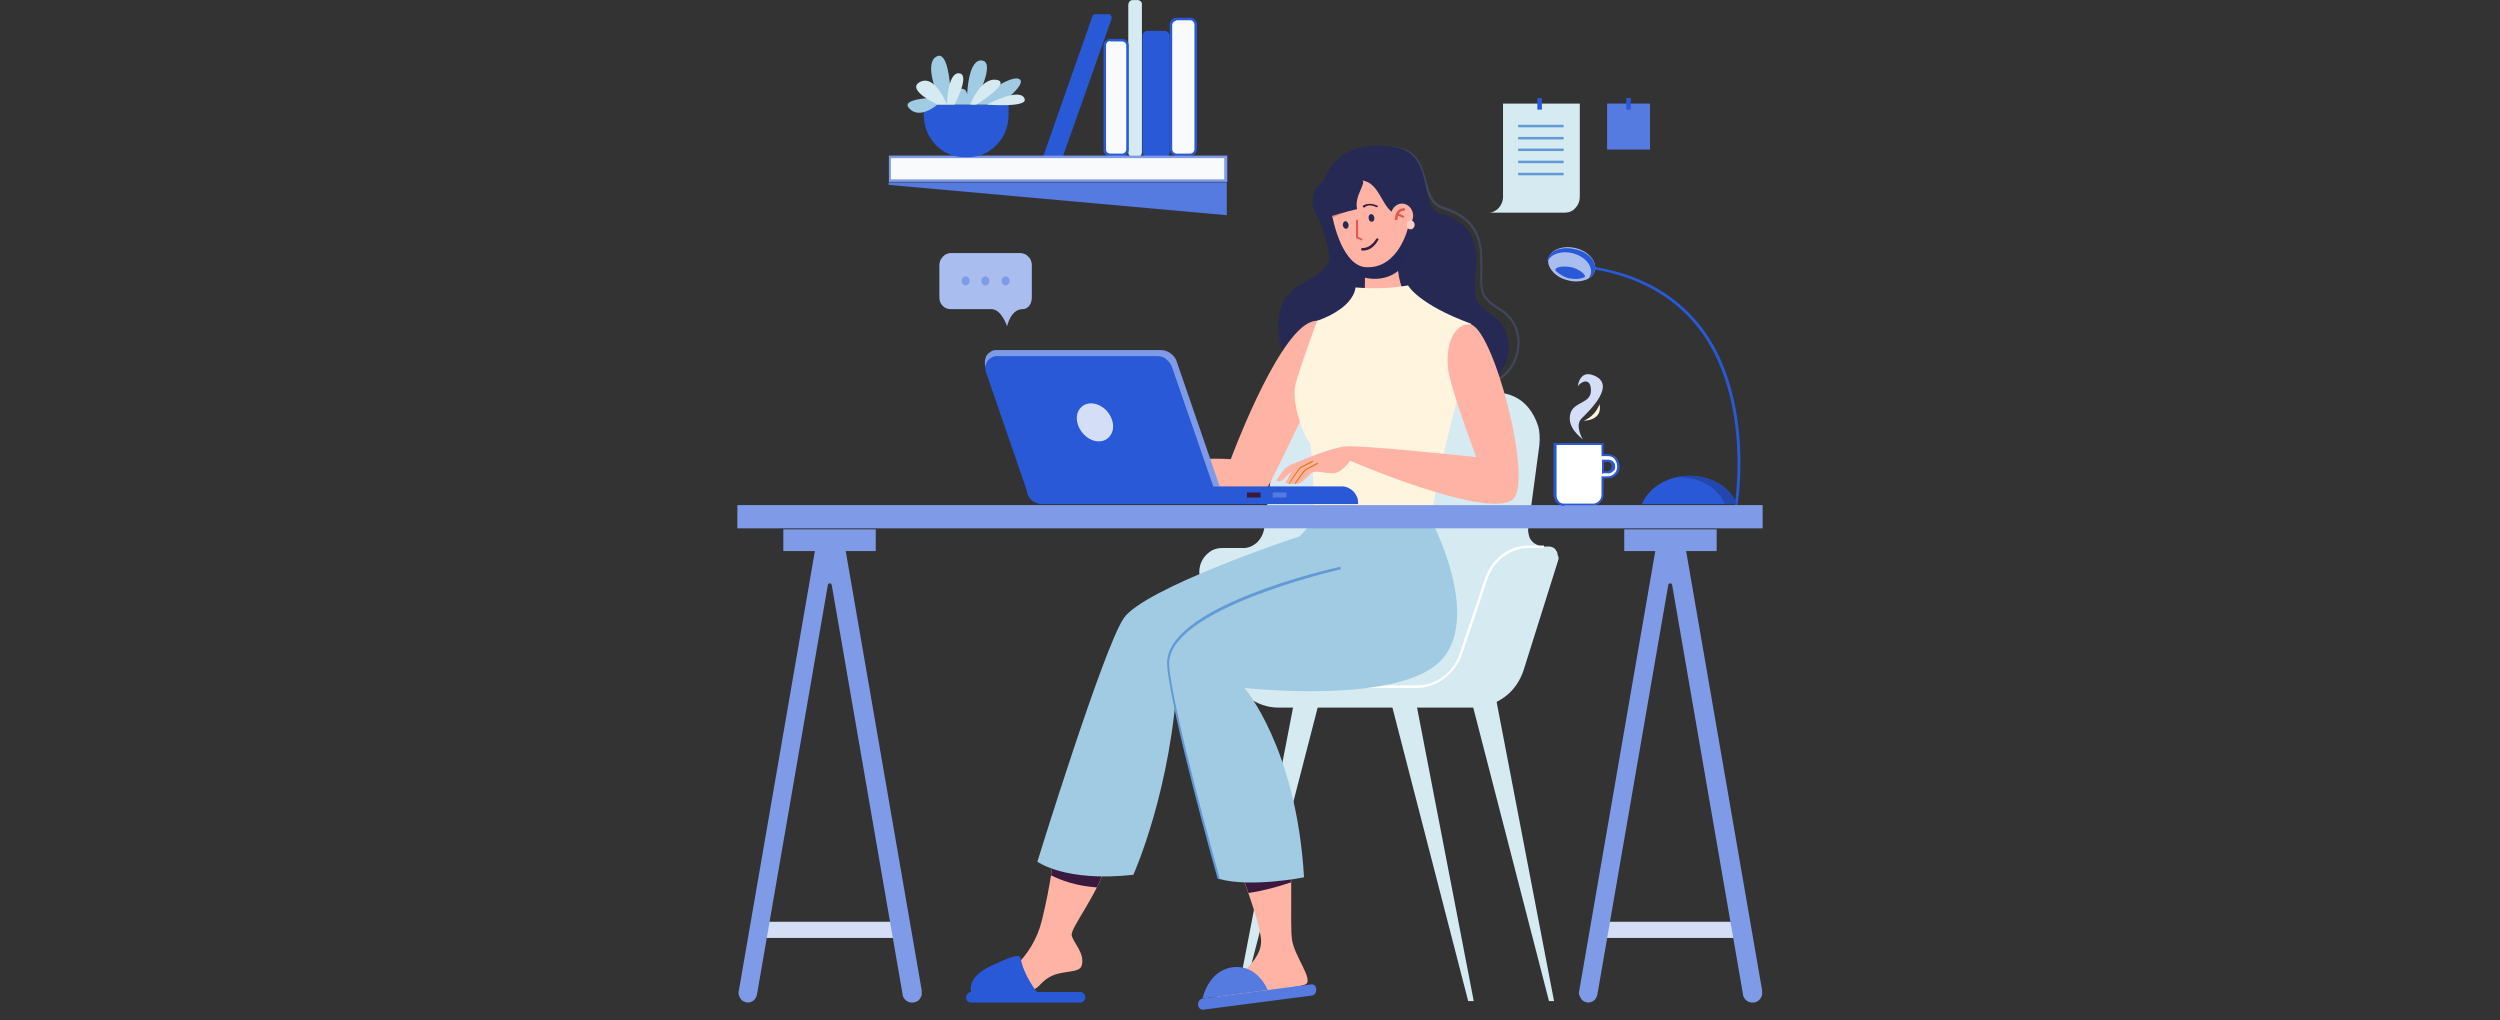 <svg width="495" height="202" viewBox="0 0 495 202" fill="none" xmlns="http://www.w3.org/2000/svg">
<rect x="0" y="0" width="495" height="202" fill="#333333" stroke="none"/>
<g clip-path="url(#clip0)">
<path d="M326.7 20.51H318.2V29.61H326.7V20.51Z" fill="#557AE0"/>
<path d="M322.9 19.41H322V21.71H322.9V19.41Z" fill="#2A59D8"/>
<path d="M312.8 20.51V39.01C312.8 39.81 312.5 40.61 311.9 41.21C311.4 41.81 310.6 42.11 309.8 42.11H294.8C295.5 42.11 296.3 41.71 296.8 41.11C297.3 40.51 297.6 39.81 297.6 39.01V20.51H312.8Z" fill="#D6EAF2"/>
<path d="M305.3 19.41H304.4V21.71H305.3V19.41Z" fill="#2A59D8"/>
<path d="M309.6 24.71H300.6V25.21H309.6V24.71Z" fill="#639AD6"/>
<path d="M309.6 27.11H300.6V27.61H309.6V27.11Z" fill="#639AD6"/>
<path d="M309.6 29.41H300.6V29.91H309.6V29.41Z" fill="#639AD6"/>
<path d="M309.6 31.81H300.6V32.31H309.6V31.81Z" fill="#639AD6"/>
<path d="M309.6 34.21H300.6V34.71H309.6V34.21Z" fill="#639AD6"/>
<path d="M256.1 139.71L244.8 198.21H245.9L261 139.71" fill="#D6EAF2"/>
<path d="M296.2 138.31L307.7 198.21H306.7L291.6 139.71" fill="#D6EAF2"/>
<path d="M280.5 139.71L291.8 198.21H290.7L275.6 139.71" fill="#D6EAF2"/>
<path d="M308.5 111.01L301.7 132.61C301 134.81 299.7 136.71 297.9 138.01C296.1 139.31 294 140.11 291.8 140.11H253.2C251 140.11 248.9 139.41 247.1 138.01C245.3 136.71 244 134.71 243.3 132.61L237.7 114.81C237.5 114.11 237.4 113.31 237.5 112.61C237.6 111.81 237.9 111.11 238.3 110.51C238.7 109.91 239.3 109.41 239.9 109.01C240.5 108.71 241.2 108.51 241.9 108.51H246.2C247.2 108.51 248.1 108.11 248.9 107.41C249.6 106.71 250.1 105.81 250.3 104.71L252.8 85.71C253.1 83.51 254.1 81.51 255.7 80.01C257.3 78.51 259.3 77.71 261.4 77.71H296.2C297.4 77.71 298.7 78.01 299.8 78.51C300.9 79.01 301.9 79.81 302.7 80.81C303.5 81.81 304.1 83.01 304.5 84.21C304.9 85.41 304.9 86.81 304.8 88.11L302.6 104.51C302.5 105.01 302.6 105.51 302.7 105.91C302.8 106.41 303 106.81 303.3 107.11C303.6 107.51 304 107.71 304.4 107.91C304.8 108.11 305.2 108.21 305.7 108.21H306.7C307 108.21 307.3 108.31 307.5 108.41C307.7 108.51 308 108.71 308.1 109.01C308.3 109.21 308.4 109.51 308.4 109.81C308.7 110.41 308.6 110.71 308.5 111.01Z" fill="#D6EAF2"/>
<path d="M280.5 136.21H244.9V135.71H280.5C282.4 135.71 284.3 135.11 285.8 133.91C287.4 132.71 288.5 131.01 289.1 129.11L294 114.61C294.6 112.71 295.8 111.01 297.4 109.81C299 108.61 300.8 108.01 302.8 108.01H305.7V108.51H302.8C302.8 108.51 302.8 108.51 302.7 108.51C300.9 108.51 299.2 109.11 297.7 110.21C296.2 111.31 295.1 112.91 294.5 114.71L289.6 129.21C289 131.21 287.7 133.01 286.1 134.21C284.5 135.51 282.5 136.21 280.5 136.21Z" fill="white"/>
<path d="M290 77.11C289.8 77.11 289.6 77.11 289.4 77.11V76.61C294.9 76.81 298.9 74.41 300.1 70.21C301.1 66.81 299.9 63.31 297.1 61.61C293 59.11 293 58.01 293.1 53.31C293.1 52.81 293.1 52.21 293.1 51.61C293.2 44.01 288.5 42.41 285.4 41.31C283.2 40.51 282.6 38.31 282 36.01C281.1 32.91 280.3 29.71 275.3 29.51V29.01C280.6 29.11 281.6 32.71 282.4 35.81C283 38.01 283.6 40.11 285.5 40.81C289.6 42.21 293.6 44.21 293.5 51.61C293.5 52.21 293.5 52.81 293.5 53.31C293.4 58.01 293.4 58.81 297.3 61.21C300.3 63.01 301.6 66.71 300.5 70.41C299.3 74.61 295.4 77.11 290 77.11Z" fill="#41465A"/>
<path d="M261.9 36.41C262.1 35.81 263.9 27.51 275.6 29.01C284.3 30.11 280.8 40.61 284.9 42.11C288 43.21 292.8 44.91 292.3 52.51C291.9 58.71 291.3 59.51 295.6 62.51C301.5 66.51 299.2 78.61 286.9 77.41C274.6 76.21 256.3 76.71 255.4 74.11C254.8 72.21 249.6 61.21 257.2 56.51C259.5 55.11 263.7 53.31 263.2 50.51C262.4 44.81 259.6 42.91 261.9 36.41Z" fill="#252954"/>
<path d="M276.6 48.01C276.6 48.01 276 56.91 279.3 59.71L270.2 59.51C270.2 59.51 270.4 49.61 270.2 48.01H276.6Z" fill="#FFB3A4"/>
<path d="M272.2 55.21C275.7 55.21 278.5 53.01 278.5 50.31C278.5 47.61 275.7 45.41 272.2 45.41C268.7 45.41 265.9 47.61 265.9 50.31C265.9 53.01 268.7 55.21 272.2 55.21Z" fill="#242854"/>
<path d="M278.9 44.71C278.9 44.71 277.1 53.21 270.5 52.91C266.1 52.71 263.9 44.71 263.5 40.81C263.2 37.61 267.2 35.11 270.1 35.81C273.7 36.61 273.8 42.91 277.6 42.51L278.9 44.71Z" fill="#FFB3A4"/>
<path d="M268.2 41.41C266.7 41.81 265.2 42.41 263.8 43.11C263.6 42.31 263.4 41.51 263.3 40.71C263.1 38.31 265.1 36.41 267.4 35.81C267.6 35.91 267.9 36.01 268.1 36.11C269.3 36.41 267.5 38.81 268.2 41.41Z" fill="#EA786C"/>
<path d="M269.6 35.61C270.8 36.11 268.1 38.61 268.7 41.41C266.1 42.01 263.6 42.71 261.1 43.61C261.1 43.61 258.8 39.81 260.6 37.31C262.4 34.81 265.7 34.11 269.6 35.61Z" fill="#252954"/>
<path d="M277.6 45.11C278.8 45.11 279.8 44.01 279.8 42.71C279.8 41.41 278.8 40.31 277.6 40.31C276.4 40.31 275.4 41.41 275.4 42.71C275.4 44.01 276.3 45.11 277.6 45.11Z" fill="#FFB3A4"/>
<path d="M259 64.01C262 62.41 265.3 64.61 263.6 69.61C262.4 73.31 252 94.91 250.8 96.81C243.6 101.11 215.4 96.21 215.4 96.21C215.4 96.21 211.5 98.01 210.3 98.01C209.8 98.01 206.8 97.41 206.8 97.41C206.8 97.41 206.7 97.01 207.2 96.61C207.7 96.11 210.9 96.71 209.8 95.51C209.3 95.01 206.6 96.01 205.4 97.11C204.2 98.21 203.7 97.31 203.7 97.31C203.7 97.31 204.9 95.21 205.3 94.81C205.7 94.41 208.4 92.81 210.2 92.71C211.5 92.61 214.6 93.01 216.2 93.51C222.5 92.21 235.4 90.41 243.7 90.91C243.7 90.91 252.3 67.61 259 64.01Z" fill="#FFB3A4"/>
<path d="M278.8 56.51C278.8 56.51 280.7 60.21 291.3 64.11C291.3 64.11 291.3 68.91 289.5 75.31C286.8 85.41 283.3 99.51 283.3 105.01C283.3 105.01 271.9 108.51 260.1 105.01C260.1 105.01 260.2 88.21 259.2 87.41C258.2 86.61 255.6 79.61 256.5 76.11C257.4 72.61 260.8 63.51 260.8 63.51C260.8 63.51 267.8 61.31 268.4 56.91C271.9 57.21 275.4 57.11 278.8 56.51Z" fill="#FFF4DE"/>
<path d="M219.6 169.51C217.8 176.71 211.9 183.61 212.2 185.21C212.6 186.81 214.8 188.71 214.2 191.11C213.8 192.81 210.4 192.01 207.9 193.41C205.3 194.81 206.2 196.21 202 196.41C197.8 196.61 194.3 196.41 194.3 196.41C194.3 196.41 194.4 194.71 196.3 194.31C198.2 193.91 204.4 190.01 206.3 182.21C208.1 174.91 208.6 169.61 208.6 169.61H219.6V169.51Z" fill="#FFB3A4"/>
<path d="M219.6 169.51C219.1 171.61 218.1 173.71 217.2 175.71C213 175.41 210.1 174.31 208.1 173.31C208.5 170.91 208.6 169.51 208.6 169.51H219.6Z" fill="#3A193F"/>
<path d="M260.3 103.01L257.3 106.21C256.2 106.51 226.5 116.51 222.5 122.41C218.5 128.21 205.4 170.61 205.4 170.61C205.4 170.61 210.9 174.71 224.4 173.21C224.4 173.21 232.1 156.21 233.2 132.81C233.2 132.81 267.1 135.31 272.1 126.61C277.1 117.91 272.8 104.81 272.8 104.81C272.8 104.81 264.1 104.21 260.3 103.01Z" fill="#A1CBE2"/>
<path d="M213.9 196.41H192.3C191.8 196.41 191.3 196.91 191.3 197.41V197.51C191.3 198.11 191.7 198.51 192.3 198.51H213.9C214.4 198.51 214.9 198.01 214.9 197.51V197.41C214.8 196.81 214.4 196.41 213.9 196.41Z" fill="#2A59D8"/>
<path d="M205.3 196.41C205.3 196.41 202.6 193.01 202.1 189.71C201.9 188.51 198.5 190.21 196.5 191.11C191.2 193.41 192.3 196.51 192.3 196.51H205.3V196.41Z" fill="#2A59D8"/>
<path d="M244.5 169.81C245.8 172.81 249.6 182.91 249.7 186.31C249.8 191.31 241.5 195.61 241 196.11C240.1 196.91 241.2 197.61 241.2 197.61C241.2 197.61 256.7 195.71 258.5 194.91C260.2 194.01 256.2 189.31 255.8 185.91C255.4 182.41 256 172.81 255.3 168.51L244.5 169.81Z" fill="#FFB3A4"/>
<path d="M255.6 174.71C253.2 175.51 250.1 176.41 247.2 176.81C246.2 173.91 245.1 171.11 244.5 169.81L255.2 168.41C255.5 170.01 255.6 172.31 255.6 174.71Z" fill="#3A193F"/>
<path d="M283.4 103.01C283.4 103.01 293 121.11 285.9 130.11C278.3 139.81 246.4 136.21 246.4 136.21C246.4 136.21 256.7 148.11 258.2 173.71C258.2 173.71 247.7 175.81 241.3 174.01C241.3 174.01 232.1 141.11 231.3 131.91C230.4 120.31 265.5 112.51 265.5 112.51L266.9 104.21C266.9 104.11 274.2 105.21 283.4 103.01Z" fill="#A1CBE2"/>
<path d="M259.6 194.91L238.1 197.71C237.6 197.81 237.2 198.31 237.2 198.91V199.01C237.3 199.61 237.8 200.01 238.3 199.91L259.8 197.11C260.3 197.01 260.7 196.51 260.6 195.91V195.81C260.6 195.21 260.1 194.81 259.6 194.91Z" fill="#557AE0"/>
<path d="M251 196.01C251 196.01 249 190.91 244.1 191.51C239.2 192.11 238.1 197.71 238.1 197.71L251 196.01Z" fill="#557AE0"/>
<path d="M299.4 99.01C293.9 102.71 267.3 91.21 267.3 91.21C267.3 91.21 265.7 93.71 263.9 93.71C262.1 93.71 260.5 93.01 259.6 93.71C258.7 94.51 257.7 95.71 257 95.81C256.2 95.91 255.3 95.91 254.5 95.61C254.5 95.61 255.1 94.51 255.7 93.41C255.1 93.81 254.4 94.71 253.9 95.11C253.7 95.21 253.5 95.31 253.3 95.31C253.1 95.31 252.9 95.21 252.7 95.11C252.7 95.11 253.9 93.31 254.4 92.81C254.9 92.31 256.2 91.71 257.1 91.41C258 91.01 263.5 88.71 266.2 88.41C269.1 88.01 292.3 90.51 292.3 90.51C292.3 90.51 287 76.41 286.7 72.81C286.2 67.41 288.3 64.21 290.9 64.21C295.5 64.01 303.9 96.01 299.4 99.01Z" fill="#FFB3A4"/>
<path d="M255.3 95.81C255.2 95.81 255.2 95.71 255.3 95.81C255.2 95.71 255.2 95.71 255.2 95.71C255.4 95.41 257 92.71 257.6 92.41C258.6 91.91 259.9 91.21 259.9 91.21L260 91.41L257.7 92.61C257.3 92.71 255.9 94.91 255.3 95.81C255.4 95.81 255.4 95.71 255.3 95.81Z" fill="#DB7800"/>
<path d="M256.5 95.81C256.4 95.81 256.4 95.81 256.5 95.81C256.4 95.81 256.4 95.71 256.5 95.81C256.4 95.71 256.4 95.71 256.4 95.71C256.4 95.71 256.4 95.71 256.4 95.61C256.5 95.51 258 93.11 258.6 92.81C259.6 92.31 260.9 91.61 260.9 91.61L261 91.81C261 91.81 259.7 92.51 258.7 93.01C258.2 93.31 257 95.11 256.5 95.81Z" fill="#DB7800"/>
<path d="M349 100.01H146V104.61H349V100.01Z" fill="#7F9BE8"/>
<path d="M343.4 182.51H318.1V185.71H343.4V182.51Z" fill="#D4DEF7"/>
<path d="M339.9 104.81H321.6V109.11H339.9V104.81Z" fill="#7F9BE8"/>
<path d="M346.9 198.51C346.5 198.51 346 198.31 345.7 198.01C345.4 197.71 345.1 197.31 345.1 196.81L331.1 115.91C331.1 115.81 331 115.71 331 115.61C330.9 115.51 330.8 115.51 330.7 115.51C330.6 115.51 330.5 115.51 330.4 115.61C330.3 115.71 330.3 115.81 330.3 115.91L316.3 196.81C316.2 197.31 316 197.71 315.7 198.01C315.4 198.31 314.9 198.51 314.5 198.51C314.2 198.51 314 198.41 313.7 198.31C313.5 198.21 313.2 198.01 313.1 197.81C313 197.61 312.8 197.31 312.7 197.01C312.6 196.71 312.6 196.41 312.7 196.11L327.8 108.81H333.8L348.9 196.11C348.9 196.41 348.9 196.71 348.9 197.01C348.8 197.31 348.7 197.51 348.5 197.81C348.3 198.01 348.1 198.21 347.9 198.31C347.5 198.51 347.2 198.51 346.9 198.51Z" fill="#7F9BE8"/>
<path d="M176.9 182.51H151.7V185.71H177V182.51H176.9Z" fill="#D4DEF7"/>
<path d="M173.4 104.81H155.1V109.11H173.4V104.81V104.81Z" fill="#7F9BE8"/>
<path d="M180.5 198.51C180.1 198.51 179.6 198.31 179.3 198.01C179 197.71 178.7 197.31 178.7 196.81L164.7 115.91C164.7 115.81 164.6 115.71 164.6 115.61C164.5 115.51 164.4 115.51 164.3 115.51C164.2 115.51 164.1 115.51 164 115.61C163.9 115.71 163.9 115.81 163.9 115.91L149.9 196.81C149.8 197.31 149.6 197.71 149.3 198.01C149 198.31 148.5 198.51 148.1 198.51C147.8 198.51 147.6 198.41 147.3 198.31C147.1 198.21 146.8 198.01 146.7 197.81C146.5 197.61 146.4 197.31 146.3 197.01C146.2 196.71 146.2 196.41 146.3 196.11L161.4 108.81H167.4L182.5 196.11C182.5 196.41 182.5 196.71 182.5 197.01C182.4 197.31 182.3 197.51 182.1 197.81C181.9 198.11 181.7 198.21 181.5 198.31C181 198.51 180.8 198.51 180.5 198.51Z" fill="#7F9BE8"/>
<path d="M202.5 61.21C203.6 61.21 204.3 60.11 204.3 58.91V52.41C204.3 52.11 204.2 51.81 204.1 51.51C204 51.21 203.8 51.01 203.6 50.81C203.4 50.61 203.2 50.41 202.9 50.31C202.6 50.21 202.4 50.11 202.1 50.11H188.2C187.9 50.11 187.6 50.21 187.4 50.31C187.1 50.41 186.9 50.61 186.7 50.81C186.5 51.01 186.3 51.31 186.2 51.51C186.1 51.81 186 52.11 186 52.41V58.91C186 59.51 186.2 60.11 186.6 60.51C187 60.91 187.5 61.21 188.1 61.21H196.3C198.3 61.21 199.4 64.61 199.4 64.61C199.4 64.61 200.1 61.21 202.5 61.21Z" fill="#AABDEF"/>
<path d="M191.2 56.51C191.6 56.51 192 56.11 192 55.61C192 55.11 191.6 54.71 191.2 54.71C190.8 54.71 190.4 55.11 190.4 55.61C190.4 56.11 190.7 56.51 191.2 56.51Z" fill="#7F9BE8"/>
<path d="M195.1 56.51C195.5 56.51 195.9 56.11 195.9 55.61C195.9 55.11 195.5 54.71 195.1 54.71C194.7 54.71 194.3 55.11 194.3 55.61C194.3 56.21 194.7 56.51 195.1 56.51Z" fill="#7F9BE8"/>
<path d="M199.1 56.51C199.5 56.51 199.9 56.11 199.9 55.61C199.9 55.11 199.5 54.71 199.1 54.71C198.7 54.71 198.3 55.11 198.3 55.61C198.3 56.21 198.7 56.51 199.1 56.51Z" fill="#7F9BE8"/>
<path d="M229.8 69.31H197.2C196.8 69.31 196.5 69.41 196.2 69.61C195.9 69.81 195.6 70.01 195.4 70.31C195.2 70.61 195.1 71.01 195 71.41C195 71.81 195 72.21 195.1 72.51L203.3 96.31H241.5L233 71.61C232.8 70.91 232.3 70.31 231.7 69.91C231.1 69.51 230.5 69.31 229.8 69.31Z" fill="#7F9BE8"/>
<path d="M229.1 70.51H197.3C197 70.51 196.6 70.61 196.3 70.81C196 71.01 195.7 71.21 195.5 71.51C195.3 71.81 195.2 72.21 195.1 72.51C195.1 72.91 195.1 73.21 195.2 73.61L203.2 96.81H240.4L232.1 72.81C231.9 72.11 231.4 71.51 230.9 71.11C230.5 70.71 229.8 70.51 229.1 70.51Z" fill="#2A59D8"/>
<path d="M203.2 96.31H265.8C266.2 96.31 266.6 96.41 267 96.61C267.4 96.81 267.7 97.01 268 97.31C268.3 97.61 268.5 98.01 268.7 98.41C268.9 98.81 268.9 99.31 268.9 99.71V99.81H206.3C205.5 99.81 204.6 99.41 204 98.81C203.5 98.11 203.2 97.31 203.2 96.31Z" fill="#2A59D8"/>
<path d="M219.7 86.41C220.9 85.01 220.5 82.71 218.9 81.11C217.3 79.61 215.1 79.41 213.9 80.81C212.7 82.21 213.1 84.51 214.7 86.11C216.3 87.71 218.6 87.81 219.7 86.41Z" fill="#D4DEF7"/>
<path d="M249.6 97.51H246.9V98.51H249.6V97.51Z" fill="#3A193F"/>
<path d="M254.6 97.51H252V98.51H254.7V97.51H254.6Z" fill="#557AE0"/>
<path d="M318.4 90.21H317.4V88.01H308V98.11C308 98.31 308 98.61 308.1 98.81C308.2 99.01 308.3 99.21 308.5 99.41C308.7 99.61 308.9 99.71 309.1 99.81C309.3 99.91 309.5 99.91 309.8 99.91H315.6C316.1 99.91 316.5 99.71 316.9 99.31C317.2 98.91 317.4 98.51 317.4 98.01V94.51H318.4C319 94.51 319.5 94.31 319.9 93.81C320.3 93.41 320.5 92.81 320.5 92.21C320.5 91.61 320.3 91.01 319.9 90.61C319.5 90.21 319 90.21 318.4 90.21ZM319.1 93.21C319 93.31 318.9 93.41 318.7 93.51C318.6 93.61 318.4 93.61 318.3 93.61H317.3V91.31H318.3C318.5 91.31 318.7 91.41 318.9 91.51C319.1 91.61 319.2 91.81 319.3 92.01C319.4 92.21 319.4 92.41 319.4 92.71C319.4 92.91 319.3 93.11 319.1 93.21Z" fill="white"/>
<path d="M309.7 100.21C309.4 100.21 309.2 100.11 308.9 100.01C308.7 99.91 308.4 99.71 308.2 99.51C308 99.31 307.9 99.11 307.8 98.81C307.7 98.51 307.6 98.31 307.6 98.01V87.71H317.5V89.91H318.3C318.9 89.91 319.5 90.21 320 90.61C320.4 91.11 320.7 91.71 320.7 92.31C320.7 93.01 320.5 93.61 320 94.01C319.6 94.51 319 94.71 318.3 94.71H317.5V97.91C317.5 98.51 317.3 99.01 316.9 99.41C316.5 99.81 316 100.01 315.5 100.01H309.7C309.7 100.21 309.7 100.21 309.7 100.21ZM308.2 88.21V98.11C308.2 98.31 308.2 98.51 308.3 98.71C308.4 98.91 308.5 99.11 308.6 99.21C308.7 99.41 308.9 99.51 309.1 99.61C309.3 99.71 309.5 99.71 309.7 99.71H315.5C315.9 99.71 316.3 99.51 316.6 99.21C316.9 98.91 317.1 98.51 317.1 98.01V94.31H318.4C318.9 94.31 319.3 94.11 319.7 93.71C320.1 93.31 320.2 92.81 320.2 92.31C320.2 91.81 320 91.31 319.7 90.91C319.4 90.51 318.9 90.31 318.4 90.31H317.1V88.11H308.2V88.21ZM317.4 93.81H317.2V91.01H318.4C318.7 91.01 318.9 91.11 319.2 91.21C319.4 91.41 319.6 91.61 319.7 91.81C319.8 92.01 319.8 92.31 319.8 92.61C319.8 92.81 319.7 93.11 319.5 93.21L319.4 93.31C319.3 93.41 319.1 93.51 319 93.61C318.9 93.71 318.7 93.71 318.5 93.71H317.4V93.81ZM317.6 93.31H318.3C318.4 93.31 318.5 93.31 318.6 93.21C318.7 93.21 318.7 93.11 318.8 93.11L318.9 93.01C319 92.91 319.1 92.71 319.1 92.51C319.1 92.31 319.1 92.11 319.1 92.01C319 91.81 318.9 91.71 318.8 91.61C318.7 91.51 318.5 91.41 318.3 91.41H317.6V93.31V93.31Z" fill="#2A59D8"/>
<path d="M313.4 87.01C312.9 86.51 310.3 84.71 310.9 82.01C311.5 79.41 315.2 80.01 315 77.11C314.9 74.61 312.9 75.61 312.4 76.51C312.4 76.51 312.7 73.21 315.5 74.31C320.2 76.11 314.7 81.31 313.2 82.81C311.7 84.21 313.4 87.01 313.4 87.01Z" fill="#D4DEF7"/>
<path d="M316.7 80.01C316.7 80.01 316.1 82.21 313.6 83.31C313.6 83.31 317.4 83.31 316.7 80.01Z" fill="#FFF4DE"/>
<path d="M344 100.01L343.5 99.91C343.5 99.71 346.8 79.71 337 65.91C332.1 59.11 324.9 54.91 315.5 53.31L315.6 52.81C325.2 54.41 332.5 58.71 337.5 65.61C347.4 79.61 344.1 99.81 344 100.01Z" fill="#2A59D8"/>
<path d="M343.9 99.81H325.1C326.4 96.61 330.1 94.21 334.5 94.21C338.9 94.21 342.6 96.51 343.9 99.81Z" fill="#2A59D8"/>
<path d="M343.9 99.81H341.5C340.3 96.71 336.7 94.51 332.6 94.51C332.3 94.51 332 94.51 331.7 94.51C332.6 94.31 333.5 94.21 334.5 94.21C338.9 94.21 342.6 96.51 343.9 99.81Z" fill="#2247AD"/>
<path d="M315.8 53.51C315.6 54.31 315 55.01 314.2 55.31C313.2 55.71 311.9 55.91 310.5 55.51C309.1 55.21 308 54.51 307.3 53.61C306.7 52.91 306.4 52.01 306.6 51.21C307 49.51 309.3 48.51 311.9 49.11C314.5 49.71 316.2 51.71 315.8 53.51Z" fill="#AABDEF"/>
<path d="M315.8 53.51C315.6 54.31 315.1 54.91 314.3 55.31C314.7 55.01 314.9 54.61 315 54.11C315.3 52.51 313.7 50.71 311.3 50.11C309.1 49.61 307 50.31 306.4 51.81C306.4 51.71 306.4 51.51 306.4 51.41C306.8 49.71 309.1 48.71 311.7 49.31C314.4 49.81 316.2 51.71 315.8 53.51Z" fill="#2A59D8"/>
<path d="M313.7 54.91C312.7 55.31 311.7 55.31 310.7 55.11C309.7 54.91 308.8 54.31 308 53.61C307.7 52.81 309.6 52.61 311.1 52.91C312.6 53.21 314.3 54.51 313.7 54.91Z" fill="#2A59D8"/>
<path d="M176 36.11H242.9V42.61L176 36.61C175.9 36.61 175.9 36.11 176 36.11Z" fill="#557AE0"/>
<path d="M235.7 3.81H232.9C232.3 3.81 231.9 4.31 231.9 4.91V29.41C231.9 30.01 232.4 30.51 232.9 30.51H235.7C236.3 30.51 236.7 30.01 236.7 29.41V4.91C236.7 4.31 236.3 3.81 235.7 3.81Z" fill="#F9FAFB"/>
<path d="M235.7 30.81H232.9C232.2 30.81 231.6 30.21 231.6 29.41V4.91C231.6 4.21 232.2 3.51 232.9 3.51H235.7C236.4 3.51 237 4.11 237 4.91V29.41C237 30.21 236.4 30.81 235.7 30.81ZM232.9 4.11C232.5 4.11 232.1 4.51 232.1 5.01V29.51C232.1 30.01 232.5 30.41 232.9 30.41H235.7C236.1 30.41 236.5 30.01 236.5 29.51V4.91C236.5 4.41 236.1 4.01 235.7 4.01H232.9V4.11Z" fill="#2A59D8"/>
<path d="M230.6 6.11H227.2C226.6 6.11 226.2 6.61 226.2 7.21V30.01C226.2 30.61 226.7 31.11 227.2 31.11H230.6C231.2 31.11 231.6 30.61 231.6 30.01V7.21C231.6 6.61 231.1 6.11 230.6 6.11Z" fill="#2A59D8"/>
<path d="M225.2 0.01H224.3C223.8 0.01 223.4 0.41 223.4 1.01V30.11C223.4 30.71 223.8 31.11 224.3 31.11H225.2C225.7 31.11 226.1 30.71 226.1 30.11V1.01C226.2 0.51 225.8 0.01 225.2 0.01Z" fill="#D6EAF2"/>
<path d="M222.2 7.91H219.8C219.2 7.91 218.8 8.41 218.8 9.01V29.71C218.8 30.31 219.3 30.81 219.8 30.81H222.2C222.8 30.81 223.2 30.31 223.2 29.71V9.01C223.2 8.41 222.7 7.91 222.2 7.91Z" fill="#F9FAFB"/>
<path d="M222.2 31.01H219.8C219.1 31.01 218.5 30.41 218.5 29.71V9.01C218.5 8.31 219.1 7.71 219.8 7.71H222.2C222.9 7.71 223.5 8.31 223.5 9.01V29.71C223.4 30.41 222.9 31.01 222.2 31.01ZM219.8 8.11C219.4 8.11 219 8.51 219 8.91V29.61C219 30.11 219.4 30.41 219.8 30.41H222.2C222.6 30.41 223 30.01 223 29.61V9.01C223 8.51 222.6 8.21 222.2 8.21H219.8V8.11Z" fill="#2A59D8"/>
<path d="M210.4 31.11H206.5L216.3 3.21C216.3 3.11 216.4 3.01 216.5 2.91C216.6 2.81 216.7 2.81 216.8 2.81H219.6C219.7 2.81 219.8 2.81 219.8 2.91C219.9 2.91 219.9 3.01 220 3.11C220 3.21 220.1 3.31 220.1 3.41C220.1 3.51 220.1 3.61 220.1 3.71L210.4 31.11Z" fill="#2A59D8"/>
<path d="M242.7 31.11H176.2V35.81H242.7V31.11Z" fill="#F9FAFB"/>
<path d="M243 36.01H176V30.81H243V36.01ZM176.4 35.51H242.4V31.31H176.4V35.51Z" fill="#7F9BE8"/>
<path d="M182.9 20.71H199.7V22.71C199.7 24.91 198.9 27.11 197.4 28.61C195.9 30.21 193.9 31.11 191.8 31.11H190.8C188.7 31.11 186.7 30.21 185.2 28.61C183.7 27.01 182.9 24.91 182.9 22.71V20.71Z" fill="#2A59D8"/>
<path d="M198 20.71H185.6C185.6 20.71 182 23.91 179.9 21.31C178.4 19.41 185.6 19.31 185.6 19.31L185.8 19.21C185.8 19.21 182.7 12.31 185.6 11.11C187.6 10.31 188.1 16.21 188.2 18.11C189.3 17.61 191.3 16.91 191.5 18.71C191.5 18.71 191.7 11.31 194.6 12.01C197 12.61 193.4 19.51 193.4 19.51L193.6 19.71C193.6 19.71 200.2 14.51 201.9 15.71C203.3 16.71 198 20.71 198 20.71Z" fill="#A1CBE2"/>
<path d="M187.5 20.71C187.5 20.71 187.6 14.31 189.9 14.51C192.2 14.71 189 20.71 189 20.71H187.5Z" fill="#D6EAF2"/>
<path d="M187.5 20.71C187.5 20.71 185.2 14.71 182.2 16.21C179.2 17.71 185.6 20.71 185.6 20.71H187.5Z" fill="#D6EAF2"/>
<path d="M192.1 20.71C192.1 20.71 194.1 15.31 197.3 15.81C200.5 16.31 193.3 20.71 193.3 20.71H192.1Z" fill="#D6EAF2"/>
<path d="M195.4 20.71C195.4 20.71 201.7 17.31 202.8 19.41C204 21.41 195.4 20.71 195.4 20.71Z" fill="#D6EAF2"/>
<path d="M269.9 49.61C269.8 49.61 269.8 49.61 269.7 49.61C269.6 49.61 269.5 49.51 269.5 49.31C269.5 49.21 269.6 49.11 269.8 49.11C269.9 49.11 271.3 49.21 272.5 47.31C272.6 47.21 272.7 47.11 272.8 47.21C272.9 47.31 273 47.41 272.9 47.51C271.8 49.51 270.4 49.61 269.9 49.61Z" fill="#3A1A3F"/>
<path d="M276.4 43.61C276.3 43.61 276.2 43.51 276.2 43.41C276.2 43.41 276.2 42.31 276.8 41.71C277.1 41.41 277.5 41.21 278 41.21C278.1 41.21 278.2 41.31 278.2 41.51C278.2 41.61 278.1 41.71 278 41.71C277.7 41.71 277.4 41.81 277.2 42.01C276.7 42.51 276.7 43.41 276.7 43.41C276.7 43.51 276.5 43.61 276.4 43.61Z" fill="#E2564B"/>
<path d="M277.8 43.11H277.7L276.6 42.61C276.5 42.51 276.4 42.41 276.5 42.31C276.6 42.21 276.7 42.11 276.8 42.21L277.9 42.71C278 42.81 278.1 42.91 278 43.01C278 43.01 277.9 43.11 277.8 43.11Z" fill="#E2564B"/>
<path d="M279.3 45.41C279.7 45.41 280.1 45.01 280.1 44.51C280.1 44.01 279.7 43.61 279.3 43.61C278.9 43.61 278.5 44.01 278.5 44.51C278.5 45.01 278.8 45.41 279.3 45.41Z" fill="#FFCDC5"/>
<path d="M269.6 47.61C269.5 47.61 269.5 47.61 269.6 47.61L268.7 47.21C268.6 47.21 268.5 47.11 268.5 47.01V43.71C268.5 43.61 268.6 43.51 268.7 43.51C268.8 43.51 268.9 43.61 268.9 43.71V46.91L269.6 47.21C269.7 47.31 269.8 47.41 269.7 47.51C269.7 47.51 269.7 47.61 269.6 47.61Z" fill="#E2564B"/>
<path d="M272.6 41.01H272.5C271.1 40.31 270.3 40.91 270.3 41.01C270.2 41.11 270 41.11 269.9 41.01C269.8 40.91 269.8 40.71 269.9 40.71C269.9 40.71 271 39.91 272.7 40.71C272.8 40.81 272.9 40.91 272.8 41.01C272.8 40.91 272.7 41.01 272.6 41.01Z" fill="#3A1A3F"/>
<path d="M271.7 43.91C272 43.81 272.2 43.51 272.1 43.01C272 42.61 271.7 42.31 271.4 42.41C271.1 42.51 270.9 42.81 271 43.31C271.1 43.81 271.4 43.91 271.7 43.91Z" fill="#242854"/>
<path d="M266.6 45.31C266.9 45.21 267.1 44.81 267 44.41C266.9 44.01 266.6 43.71 266.3 43.81C266 43.91 265.8 44.31 265.9 44.71C266 45.11 266.3 45.31 266.6 45.31Z" fill="#242854"/>
<path d="M241.1 174.01C241 173.71 231.8 141.01 231.1 131.81C230.1 120.11 264 112.51 265.4 112.21L265.5 112.71C265.2 112.81 230.6 120.61 231.5 131.81C232.2 140.91 241.4 173.51 241.5 173.91L241.1 174.01Z" fill="#639AD6"/>
</g>
<defs>
<clipPath id="clip0">
<rect width="327" height="201" fill="white" transform="translate(84 0.01)"/>
</clipPath>
</defs>
</svg>
